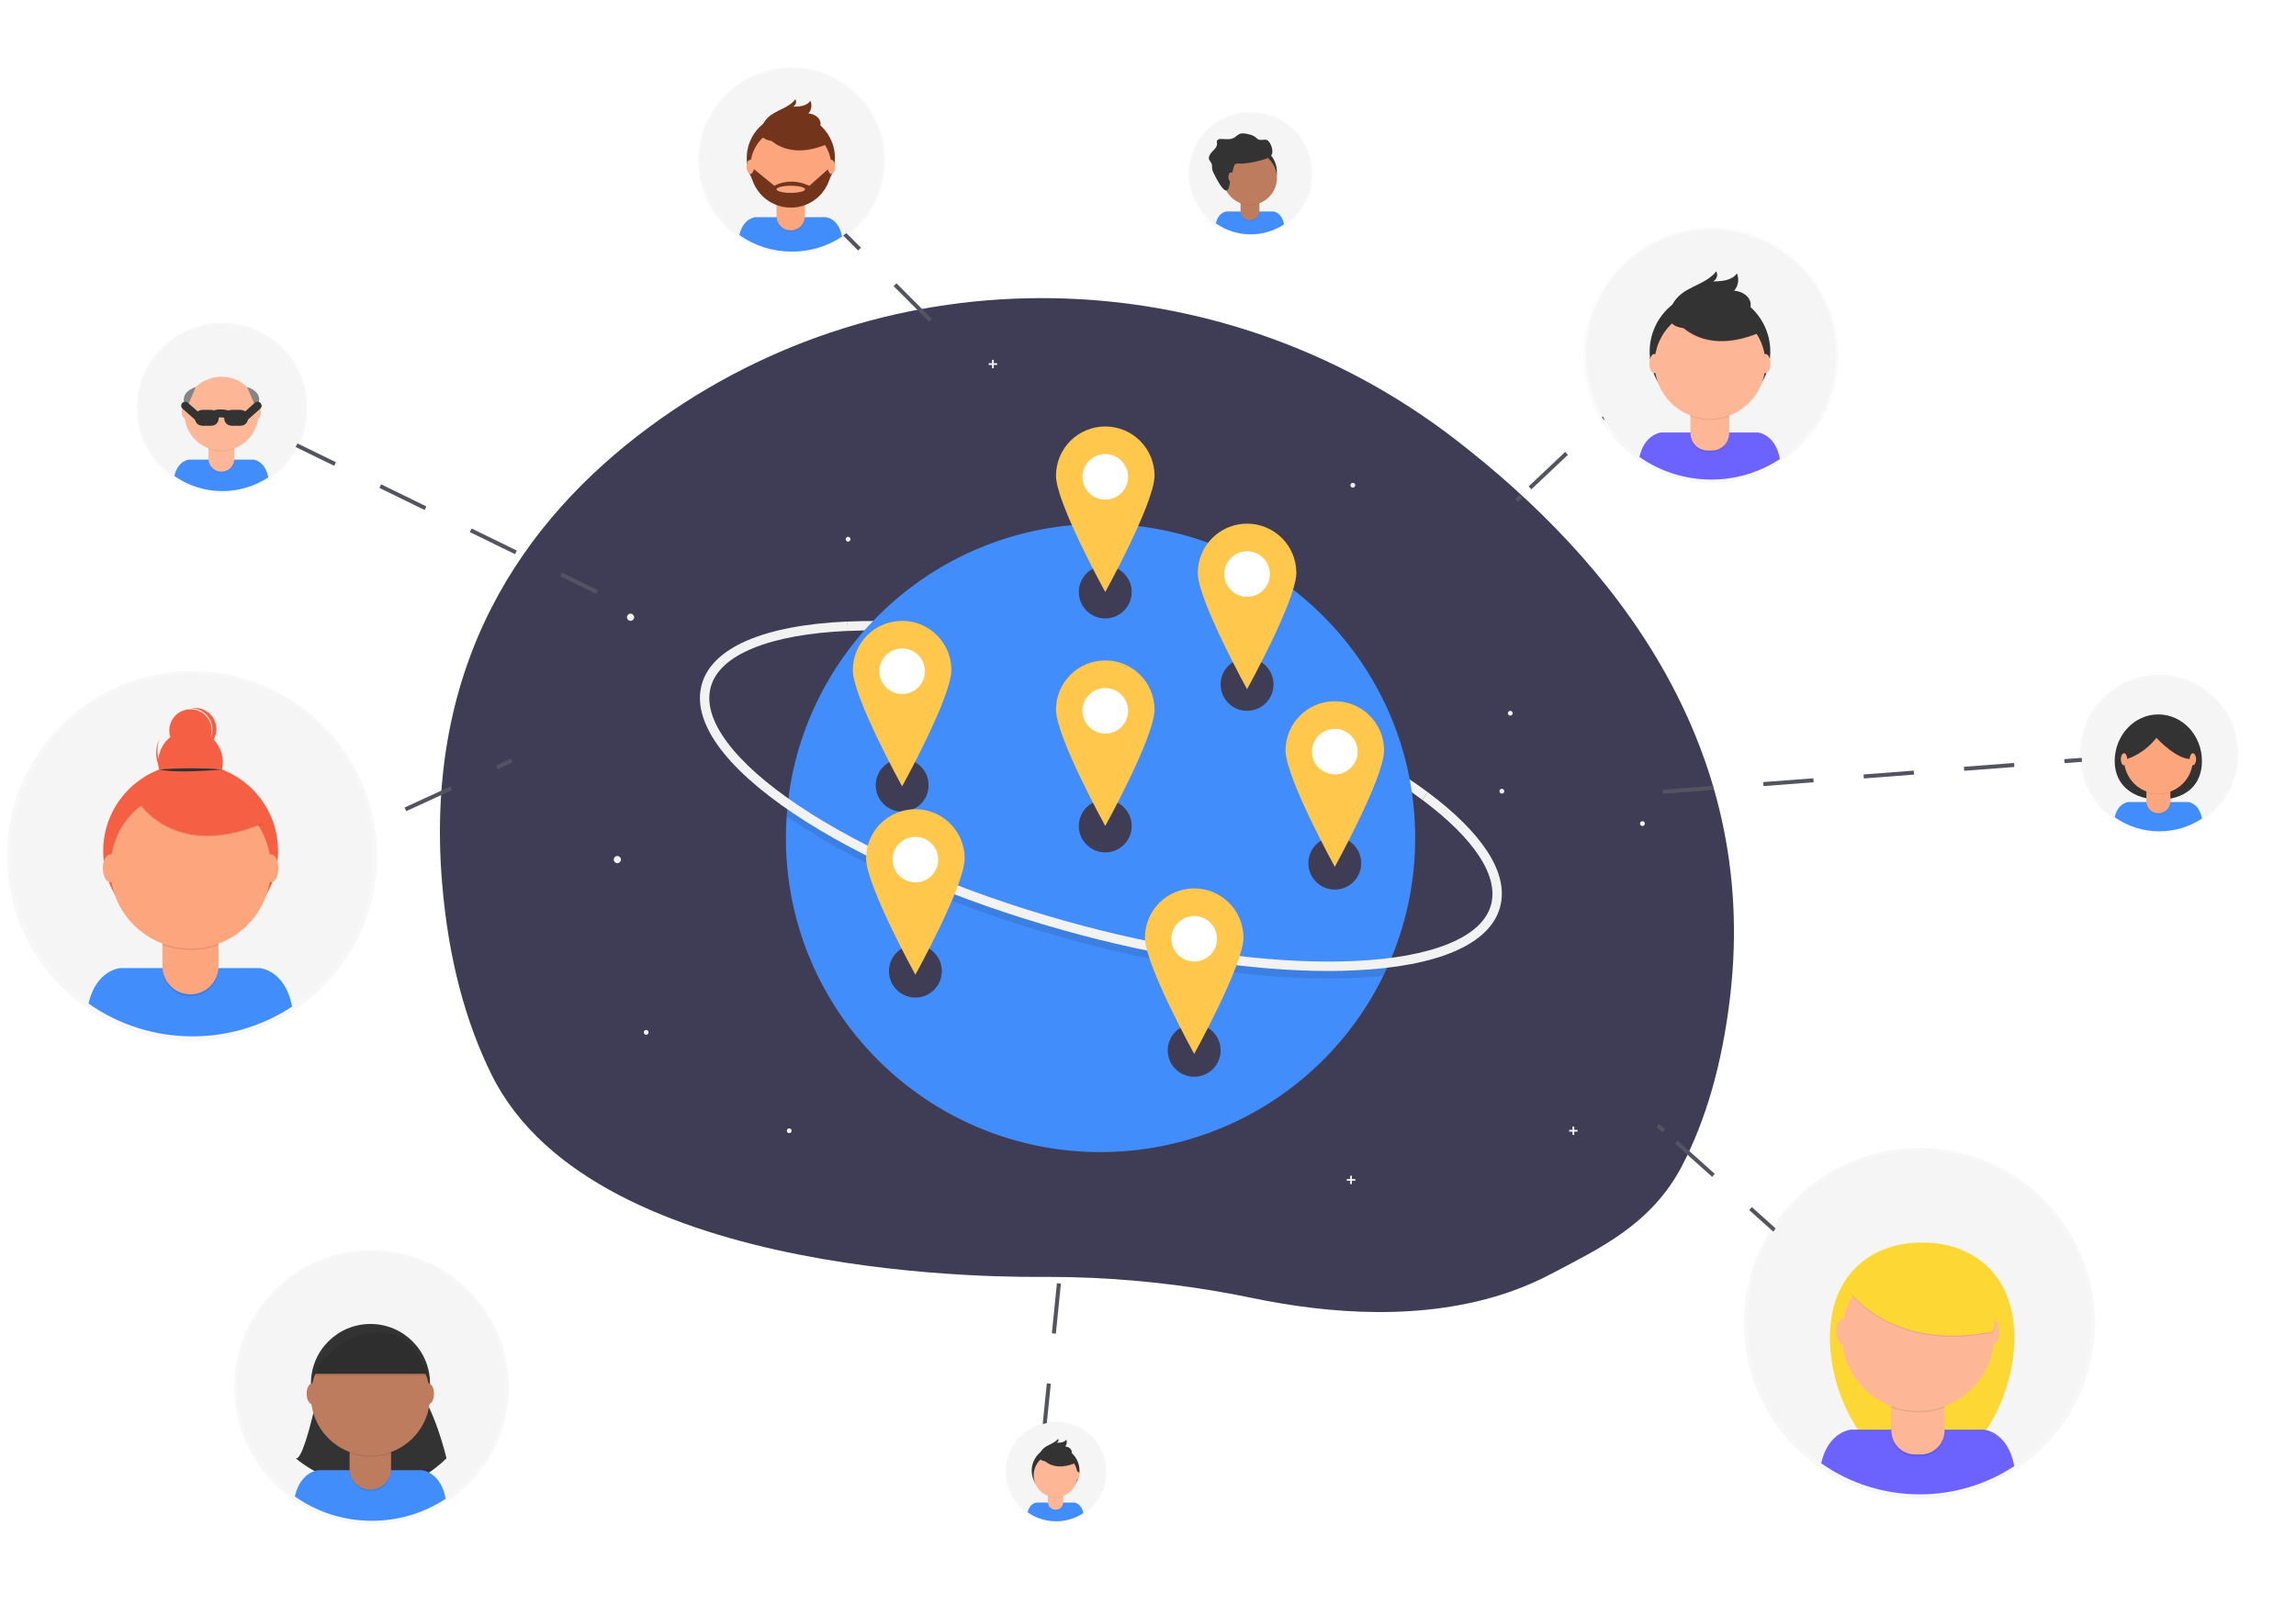 <svg width="574" height="401" viewBox="0 0 574 401" fill="none" xmlns="http://www.w3.org/2000/svg">
<path d="M432.544 249.131C430.52 266.474 426.305 280.397 420.525 291.503C412.833 306.299 399.673 312.262 387.917 318.5C384.52 320.298 380.989 321.832 377.355 323.088C355.964 330.498 332.022 328.533 313.213 324.619C300.023 321.872 286.633 320.182 273.173 319.565C269.336 319.395 265.493 319.308 261.645 319.306C255.714 319.306 148.913 321.338 122.907 268.766C116.489 255.799 112.09 239.959 110.509 220.646C106.034 166.057 130.623 130.202 162.337 106.764C222.335 62.414 304.563 64.272 363.684 109.773C403.058 140.079 439.924 185.947 432.544 249.131Z" fill="#3F3D56"/>
<path d="M355.521 199.985C338.876 187.561 312.81 175.81 283.998 167.746C257.769 160.404 232.183 156.86 211.953 157.781L211.849 155.433C232.318 154.516 258.152 158.092 284.633 165.498C313.712 173.622 340.065 185.512 356.93 198.108L355.521 199.985Z" fill="#F2F2F2"/>
<path d="M353.792 209.557C353.807 220.566 351.495 231.454 347.006 241.509C346.631 242.354 346.241 243.188 345.837 244.012C339.371 257.237 329.316 268.383 316.816 276.179C304.316 283.975 289.874 288.108 275.137 288.106C231.695 288.106 196.477 252.937 196.477 209.557C196.477 207.739 196.54 205.936 196.665 204.147C196.723 203.236 196.799 202.331 196.892 201.433C200.964 161.871 234.442 131.011 275.129 131.011C318.574 131.011 353.792 166.176 353.792 209.557Z" fill="#428DFC"/>
<path opacity="0.1" d="M347.011 241.509C346.636 242.354 346.246 243.188 345.841 244.012C343.542 244.264 341.122 244.445 338.58 244.554C336.481 244.65 334.313 244.698 332.102 244.698C312.786 244.698 289.543 241.138 265.793 234.489C239.328 227.083 215.386 216.719 198.373 205.311C197.791 204.912 197.224 204.514 196.665 204.147C196.724 203.236 196.799 202.331 196.893 201.433C197.795 202.076 198.726 202.719 199.687 203.362C216.5 214.631 240.202 224.887 266.435 232.225C289.97 238.814 312.998 242.354 332.106 242.354C334.288 242.354 336.417 242.307 338.493 242.214C341.5 242.073 344.339 241.838 347.011 241.509Z" fill="black"/>
<path d="M332.106 242.816C312.794 242.816 289.543 239.256 265.796 232.608C239.328 225.213 215.386 214.85 198.385 203.429C181.014 191.786 172.871 180.31 175.449 171.118C178.028 161.926 190.961 156.35 211.861 155.417L211.965 157.765C202.205 158.203 194.254 159.65 188.326 162.07C182.399 164.489 178.826 167.742 177.708 171.752C176.591 175.762 177.936 180.402 181.728 185.532C185.52 190.662 191.575 196.039 199.691 201.476C216.503 212.749 240.206 223.001 266.439 230.339C289.99 236.928 313.006 240.46 332.102 240.46C334.281 240.46 336.41 240.414 338.488 240.321C348.248 239.886 356.199 238.435 362.127 236.016C368.055 233.596 371.607 230.343 372.733 226.333C374.757 219.131 368.645 209.771 355.533 199.981L356.942 198.1C363.692 203.138 368.685 208.105 371.791 212.848C375.12 217.947 376.182 222.694 374.984 226.955C372.405 236.147 359.477 241.724 338.576 242.66C336.497 242.752 334.313 242.816 332.106 242.816Z" fill="#F2F2F2"/>
<path d="M277.216 116.844C277.714 116.844 278.118 116.44 278.118 115.943C278.118 115.445 277.714 115.042 277.216 115.042C276.718 115.042 276.314 115.445 276.314 115.943C276.314 116.44 276.718 116.844 277.216 116.844Z" fill="#F2F2F2"/>
<path d="M157.638 155.254C158.137 155.254 158.541 154.851 158.541 154.353C158.541 153.855 158.137 153.452 157.638 153.452C157.14 153.452 156.736 153.855 156.736 154.353C156.736 154.851 157.14 155.254 157.638 155.254Z" fill="#F2F2F2"/>
<path d="M154.333 215.858C154.831 215.858 155.235 215.455 155.235 214.958C155.235 214.46 154.831 214.057 154.333 214.057C153.835 214.057 153.431 214.46 153.431 214.958C153.431 215.455 153.835 215.858 154.333 215.858Z" fill="#F2F2F2"/>
<path d="M338.205 121.946C338.538 121.946 338.808 121.677 338.808 121.344C338.808 121.012 338.538 120.742 338.205 120.742C337.872 120.742 337.603 121.012 337.603 121.344C337.603 121.677 337.872 121.946 338.205 121.946Z" fill="#F2F2F2"/>
<path d="M410.614 206.559C410.946 206.559 411.216 206.29 411.216 205.957C411.216 205.625 410.946 205.355 410.614 205.355C410.281 205.355 410.011 205.625 410.011 205.957C410.011 206.29 410.281 206.559 410.614 206.559Z" fill="#F2F2F2"/>
<path d="M377.567 178.955C377.9 178.955 378.169 178.685 378.169 178.353C378.169 178.02 377.9 177.751 377.567 177.751C377.234 177.751 376.964 178.02 376.964 178.353C376.964 178.685 377.234 178.955 377.567 178.955Z" fill="#F2F2F2"/>
<path d="M212.021 135.447C212.354 135.447 212.623 135.177 212.623 134.845C212.623 134.513 212.354 134.243 212.021 134.243C211.688 134.243 211.418 134.513 211.418 134.845C211.418 135.177 211.688 135.447 212.021 135.447Z" fill="#F2F2F2"/>
<path d="M375.463 198.46C375.796 198.46 376.066 198.19 376.066 197.858C376.066 197.525 375.796 197.256 375.463 197.256C375.13 197.256 374.86 197.525 374.86 197.858C374.86 198.19 375.13 198.46 375.463 198.46Z" fill="#F2F2F2"/>
<path d="M161.546 258.764C161.879 258.764 162.149 258.495 162.149 258.162C162.149 257.83 161.879 257.561 161.546 257.561C161.213 257.561 160.943 257.83 160.943 258.162C160.943 258.495 161.213 258.764 161.546 258.764Z" fill="#F2F2F2"/>
<path d="M197.3 283.367C197.632 283.367 197.902 283.097 197.902 282.765C197.902 282.433 197.632 282.163 197.3 282.163C196.967 282.163 196.697 282.433 196.697 282.765C196.697 283.097 196.967 283.367 197.3 283.367Z" fill="#F2F2F2"/>
<path d="M249.275 90.819H248.445V89.99H248.002V90.819H247.171V91.266H248.002V92.091H248.445V91.266H249.275V90.819Z" fill="#F2F2F2"/>
<path d="M338.808 294.839H337.977V294.01H337.534V294.839H336.704V295.281H337.534V296.11H337.977V295.281H338.808V294.839Z" fill="#F2F2F2"/>
<path d="M394.392 282.538H393.561V281.709H393.114V282.538H392.288V282.981H393.114V283.81H393.561V282.981H394.392V282.538Z" fill="#F2F2F2"/>
<path d="M276.314 154.652C279.965 154.652 282.924 151.697 282.924 148.051C282.924 144.406 279.965 141.45 276.314 141.45C272.664 141.45 269.704 144.406 269.704 148.051C269.704 151.697 272.664 154.652 276.314 154.652Z" fill="#3F3D56"/>
<path d="M225.54 202.96C229.191 202.96 232.151 200.004 232.151 196.359C232.151 192.713 229.191 189.758 225.54 189.758C221.89 189.758 218.93 192.713 218.93 196.359C218.93 200.004 221.89 202.96 225.54 202.96Z" fill="#3F3D56"/>
<path d="M298.548 269.264C302.198 269.264 305.158 266.309 305.158 262.663C305.158 259.018 302.198 256.062 298.548 256.062C294.897 256.062 291.938 259.018 291.938 262.663C291.938 266.309 294.897 269.264 298.548 269.264Z" fill="#3F3D56"/>
<path d="M276.314 213.16C279.965 213.16 282.924 210.205 282.924 206.559C282.924 202.913 279.965 199.958 276.314 199.958C272.664 199.958 269.704 202.913 269.704 206.559C269.704 210.205 272.664 213.16 276.314 213.16Z" fill="#3F3D56"/>
<path d="M228.846 249.462C232.496 249.462 235.456 246.506 235.456 242.861C235.456 239.215 232.496 236.26 228.846 236.26C225.195 236.26 222.235 239.215 222.235 242.861C222.235 246.506 225.195 249.462 228.846 249.462Z" fill="#3F3D56"/>
<path d="M311.768 177.756C315.419 177.756 318.379 174.8 318.379 171.155C318.379 167.509 315.419 164.554 311.768 164.554C308.118 164.554 305.158 167.509 305.158 171.155C305.158 174.8 308.118 177.756 311.768 177.756Z" fill="#3F3D56"/>
<path d="M333.698 222.459C337.349 222.459 340.308 219.503 340.308 215.858C340.308 212.212 337.349 209.257 333.698 209.257C330.047 209.257 327.088 212.212 327.088 215.858C327.088 219.503 330.047 222.459 333.698 222.459Z" fill="#3F3D56"/>
<path d="M276.314 186.457C281.127 186.457 285.028 182.561 285.028 177.755C285.028 172.95 281.127 169.054 276.314 169.054C271.502 169.054 267.601 172.95 267.601 177.755C267.601 182.561 271.502 186.457 276.314 186.457Z" fill="white"/>
<path d="M276.314 165.155C273.047 165.155 269.914 166.451 267.604 168.758C265.294 171.065 263.996 174.194 263.996 177.456C263.996 184.233 276.314 206.555 276.314 206.555C276.314 206.555 288.633 184.233 288.633 177.456C288.633 175.841 288.315 174.241 287.696 172.748C287.077 171.256 286.17 169.899 285.026 168.757C283.882 167.615 282.524 166.709 281.029 166.091C279.534 165.473 277.932 165.155 276.314 165.155ZM276.314 183.455C275.185 183.455 274.082 183.121 273.143 182.495C272.204 181.868 271.473 180.978 271.041 179.937C270.609 178.895 270.496 177.749 270.716 176.643C270.936 175.538 271.48 174.522 272.278 173.725C273.076 172.928 274.093 172.385 275.201 172.165C276.308 171.945 277.456 172.058 278.499 172.489C279.542 172.921 280.433 173.651 281.06 174.588C281.688 175.526 282.022 176.628 282.022 177.755C282.022 178.504 281.875 179.245 281.588 179.937C281.301 180.628 280.881 181.257 280.351 181.786C279.82 182.315 279.191 182.735 278.499 183.022C277.806 183.308 277.064 183.455 276.314 183.455Z" fill="#FFC74C"/>
<path d="M228.846 223.659C233.658 223.659 237.559 219.763 237.559 214.957C237.559 210.152 233.658 206.256 228.846 206.256C224.033 206.256 220.132 210.152 220.132 214.957C220.132 219.763 224.033 223.659 228.846 223.659Z" fill="white"/>
<path d="M228.846 202.357C225.579 202.357 222.445 203.653 220.135 205.96C217.825 208.267 216.527 211.396 216.527 214.658C216.527 221.435 228.846 243.757 228.846 243.757C228.846 243.757 241.164 221.435 241.164 214.658C241.164 211.396 239.866 208.267 237.556 205.96C235.246 203.653 232.113 202.357 228.846 202.357ZM228.846 220.658C227.717 220.658 226.613 220.323 225.674 219.697C224.736 219.071 224.004 218.18 223.572 217.139C223.14 216.097 223.027 214.951 223.247 213.845C223.467 212.74 224.011 211.724 224.809 210.927C225.608 210.13 226.625 209.587 227.732 209.367C228.839 209.147 229.987 209.26 231.03 209.691C232.073 210.123 232.964 210.853 233.592 211.791C234.219 212.728 234.554 213.83 234.554 214.957C234.554 216.469 233.952 217.919 232.882 218.988C231.811 220.057 230.359 220.658 228.846 220.658Z" fill="#FFC74C"/>
<path d="M333.698 196.657C338.511 196.657 342.412 192.761 342.412 187.956C342.412 183.15 338.511 179.254 333.698 179.254C328.886 179.254 324.984 183.15 324.984 187.956C324.984 192.761 328.886 196.657 333.698 196.657Z" fill="white"/>
<path d="M333.702 175.355C330.435 175.355 327.302 176.651 324.992 178.958C322.682 181.265 321.384 184.394 321.384 187.657C321.384 194.433 333.702 216.755 333.702 216.755C333.702 216.755 346.02 194.433 346.02 187.657C346.021 186.041 345.703 184.441 345.084 182.948C344.465 181.456 343.558 180.1 342.414 178.957C341.27 177.815 339.911 176.909 338.417 176.291C336.922 175.673 335.32 175.355 333.702 175.355ZM333.702 193.656C332.573 193.655 331.47 193.32 330.532 192.693C329.594 192.066 328.863 191.176 328.431 190.134C328 189.092 327.887 187.946 328.108 186.841C328.329 185.736 328.873 184.72 329.671 183.923C330.47 183.127 331.487 182.584 332.594 182.365C333.701 182.145 334.849 182.258 335.891 182.69C336.934 183.121 337.825 183.852 338.452 184.789C339.079 185.726 339.414 186.828 339.414 187.955C339.414 188.704 339.266 189.446 338.979 190.138C338.692 190.83 338.271 191.458 337.741 191.987C337.21 192.517 336.581 192.937 335.888 193.223C335.195 193.509 334.452 193.656 333.702 193.656Z" fill="#FFC74C"/>
<path d="M276.314 127.953C281.127 127.953 285.028 124.057 285.028 119.251C285.028 114.446 281.127 110.55 276.314 110.55C271.502 110.55 267.601 114.446 267.601 119.251C267.601 124.057 271.502 127.953 276.314 127.953Z" fill="white"/>
<path d="M276.314 106.647C273.047 106.647 269.914 107.943 267.604 110.25C265.294 112.557 263.996 115.686 263.996 118.949C263.996 125.725 276.314 148.047 276.314 148.047C276.314 148.047 288.633 125.725 288.633 118.949C288.633 115.686 287.335 112.557 285.025 110.25C282.715 107.943 279.581 106.647 276.314 106.647ZM276.314 124.952C275.184 124.952 274.079 124.618 273.139 123.992C272.199 123.365 271.467 122.475 271.034 121.432C270.601 120.39 270.488 119.242 270.708 118.136C270.928 117.029 271.472 116.012 272.271 115.214C273.07 114.416 274.089 113.873 275.197 113.653C276.305 113.433 277.454 113.546 278.498 113.978C279.542 114.411 280.434 115.142 281.061 116.081C281.689 117.02 282.023 118.123 282.022 119.251C282.022 120.763 281.421 122.213 280.351 123.282C279.28 124.351 277.828 124.952 276.314 124.952Z" fill="#FFC74C"/>
<path d="M298.548 243.462C303.36 243.462 307.262 239.566 307.262 234.76C307.262 229.954 303.36 226.059 298.548 226.059C293.735 226.059 289.834 229.954 289.834 234.76C289.834 239.566 293.735 243.462 298.548 243.462Z" fill="white"/>
<path d="M298.548 222.16C296.93 222.16 295.328 222.478 293.834 223.097C292.339 223.715 290.981 224.621 289.837 225.763C288.694 226.905 287.786 228.261 287.167 229.754C286.548 231.246 286.229 232.846 286.229 234.461C286.229 241.238 298.548 263.56 298.548 263.56C298.548 263.56 310.866 241.238 310.866 234.461C310.866 231.199 309.568 228.07 307.258 225.763C304.948 223.456 301.815 222.16 298.548 222.16ZM298.548 240.46C297.419 240.46 296.315 240.126 295.377 239.5C294.438 238.873 293.706 237.983 293.274 236.941C292.842 235.9 292.729 234.754 292.949 233.648C293.17 232.542 293.713 231.527 294.512 230.73C295.31 229.932 296.327 229.39 297.434 229.17C298.541 228.95 299.689 229.063 300.732 229.494C301.775 229.925 302.667 230.656 303.294 231.593C303.921 232.531 304.256 233.633 304.256 234.76C304.256 236.272 303.654 237.722 302.584 238.791C301.513 239.86 300.062 240.46 298.548 240.46Z" fill="#FFC74C"/>
<path d="M225.54 176.556C230.353 176.556 234.254 172.66 234.254 167.854C234.254 163.048 230.353 159.152 225.54 159.152C220.728 159.152 216.827 163.048 216.827 167.854C216.827 172.66 220.728 176.556 225.54 176.556Z" fill="white"/>
<path d="M225.529 155.254C223.911 155.253 222.309 155.571 220.814 156.189C219.319 156.807 217.961 157.713 216.817 158.856C215.673 159.998 214.766 161.354 214.147 162.847C213.528 164.34 213.21 165.939 213.21 167.555C213.21 174.331 225.529 196.653 225.529 196.653C225.529 196.653 237.847 174.331 237.847 167.555C237.847 164.293 236.549 161.164 234.239 158.857C231.929 156.55 228.796 155.254 225.529 155.254ZM225.529 173.554C224.4 173.554 223.296 173.22 222.357 172.593C221.419 171.967 220.687 171.077 220.255 170.035C219.823 168.994 219.71 167.848 219.93 166.742C220.151 165.636 220.694 164.621 221.492 163.823C222.291 163.026 223.308 162.483 224.415 162.263C225.522 162.043 226.67 162.156 227.713 162.588C228.756 163.019 229.648 163.75 230.275 164.687C230.902 165.624 231.237 166.727 231.237 167.854C231.237 169.366 230.635 170.816 229.565 171.885C228.494 172.953 227.043 173.554 225.529 173.554Z" fill="#FFC74C"/>
<path d="M311.768 152.253C316.581 152.253 320.482 148.357 320.482 143.551C320.482 138.745 316.581 134.85 311.768 134.85C306.956 134.85 303.055 138.745 303.055 143.551C303.055 148.357 306.956 152.253 311.768 152.253Z" fill="white"/>
<path d="M311.768 130.951C308.501 130.951 305.368 132.247 303.058 134.554C300.748 136.861 299.45 139.99 299.45 143.252C299.45 150.029 311.768 172.351 311.768 172.351C311.768 172.351 324.087 150.029 324.087 143.252C324.087 139.99 322.789 136.861 320.479 134.554C318.169 132.247 315.035 130.951 311.768 130.951ZM311.768 149.251C310.64 149.251 309.536 148.917 308.597 148.291C307.659 147.664 306.927 146.774 306.495 145.733C306.063 144.691 305.95 143.545 306.17 142.439C306.39 141.333 306.934 140.318 307.732 139.521C308.531 138.723 309.548 138.181 310.655 137.961C311.762 137.741 312.91 137.854 313.953 138.285C314.996 138.716 315.887 139.447 316.515 140.384C317.142 141.322 317.477 142.424 317.477 143.551C317.477 145.063 316.875 146.513 315.805 147.582C314.734 148.651 313.282 149.251 311.768 149.251Z" fill="#FFC74C"/>
<path d="M78.492 212.893L127.88 190.2" stroke="#535461" stroke-miterlimit="10" stroke-dasharray="12.58 12.58"/>
<path d="M379.167 125.155L380.245 124.139" stroke="#535461" stroke-miterlimit="10"/>
<path d="M382.5 122.006L421.989 84.692" stroke="#535461" stroke-miterlimit="10" stroke-dasharray="12.58 12.58"/>
<path d="M423.119 83.624L424.193 82.607" stroke="#535461" stroke-miterlimit="10"/>
<g opacity="0.5">
<path opacity="0.5" d="M427.734 120.679C445.363 120.679 459.655 106.408 459.655 88.802C459.655 71.198 445.363 56.926 427.734 56.926C410.104 56.926 395.812 71.198 395.812 88.802C395.812 106.408 410.104 120.679 427.734 120.679Z" fill="url(#paint0_linear)"/>
</g>
<path d="M427.797 119.802C445.055 119.802 459.044 105.832 459.044 88.599C459.044 71.366 445.055 57.395 427.797 57.395C410.54 57.395 396.551 71.366 396.551 88.599C396.551 105.832 410.54 119.802 427.797 119.802Z" fill="#F5F5F5"/>
<path d="M427.822 119.925C433.923 119.93 439.892 118.145 444.986 114.791C443.836 108.505 439.453 108.15 439.453 108.15H415.292C415.292 108.15 411.157 108.489 409.863 114.269C415.121 117.96 421.394 119.936 427.822 119.925Z" fill="#6C63FF"/>
<path d="M427.495 103.001C435.823 103.001 442.575 96.258 442.575 87.941C442.575 79.624 435.823 72.882 427.495 72.882C419.166 72.882 412.414 79.624 412.414 87.941C412.414 96.258 419.166 103.001 427.495 103.001Z" fill="#333333"/>
<path opacity="0.1" d="M422.62 100.485H432.296V108.701C432.296 109.269 432.184 109.831 431.966 110.356C431.749 110.88 431.43 111.357 431.027 111.759C430.625 112.16 430.148 112.479 429.622 112.696C429.097 112.914 428.534 113.026 427.965 113.026H426.963C426.394 113.026 425.831 112.914 425.306 112.696C424.78 112.479 424.303 112.16 423.901 111.759C423.498 111.357 423.179 110.88 422.962 110.356C422.744 109.831 422.632 109.269 422.632 108.701V100.485H422.62Z" fill="black"/>
<path d="M423.45 100.126H431.462C431.681 100.126 431.892 100.213 432.047 100.367C432.203 100.522 432.291 100.732 432.292 100.951V108.349C432.292 109.496 431.836 110.596 431.023 111.407C430.211 112.219 429.11 112.674 427.961 112.674H426.959C426.39 112.675 425.827 112.564 425.301 112.348C424.775 112.132 424.297 111.814 423.894 111.413C423.491 111.012 423.171 110.536 422.953 110.012C422.734 109.487 422.621 108.925 422.62 108.357V100.951C422.62 100.732 422.707 100.522 422.862 100.368C423.017 100.213 423.227 100.126 423.446 100.126H423.45Z" fill="#FDB797"/>
<path opacity="0.1" d="M422.645 104.133C425.759 105.295 429.188 105.303 432.308 104.157V102.961H422.645V104.133Z" fill="black"/>
<path d="M427.495 104.774C435.144 104.774 441.346 98.581 441.346 90.942C441.346 83.303 435.144 77.11 427.495 77.11C419.845 77.11 413.644 83.303 413.644 90.942C413.644 98.581 419.845 104.774 427.495 104.774Z" fill="#FDB797"/>
<path opacity="0.1" d="M417.627 78.362C417.627 78.362 423.463 90.197 439.932 83.321L436.096 77.33L429.311 74.894L417.627 78.362Z" fill="black"/>
<path d="M417.627 78.191C417.627 78.191 423.463 90.026 439.932 83.15L436.096 77.142L429.311 74.707L417.627 78.191Z" fill="#333333"/>
<path d="M417.576 77.389C417.973 76.171 418.657 75.065 419.571 74.165C422.286 71.478 426.756 70.908 429.056 67.843C429.291 68.255 429.354 68.743 429.23 69.201C429.105 69.659 428.805 70.049 428.393 70.286L428.233 70.366C430.425 70.366 432.971 70.159 434.221 68.373C434.527 69.086 434.625 69.871 434.502 70.637C434.38 71.403 434.043 72.119 433.53 72.702C435.474 72.79 437.55 74.109 437.678 76.05C437.761 77.342 436.947 78.565 435.885 79.307C434.779 79.993 433.549 80.456 432.265 80.67C428.545 81.467 415.161 84.903 417.576 77.389Z" fill="#333333"/>
<path d="M413.635 93.346C414.347 93.346 414.924 92.264 414.924 90.93C414.924 89.596 414.347 88.515 413.635 88.515C412.923 88.515 412.346 89.596 412.346 90.93C412.346 92.264 412.923 93.346 413.635 93.346Z" fill="#FDB797"/>
<path d="M441.346 93.346C442.058 93.346 442.635 92.264 442.635 90.93C442.635 89.596 442.058 88.515 441.346 88.515C440.634 88.515 440.057 89.596 440.057 90.93C440.057 92.264 440.634 93.346 441.346 93.346Z" fill="#FDB797"/>
<path d="M414.441 281.441L415.958 282.801" stroke="#535461" stroke-miterlimit="10"/>
<path d="M419.1 285.619L474.097 334.919" stroke="#535461" stroke-miterlimit="10" stroke-dasharray="12.44 12.44"/>
<path d="M475.67 336.33L477.183 337.685" stroke="#535461" stroke-miterlimit="10"/>
<g opacity="0.5">
<path opacity="0.5" d="M479.836 374.723C504.073 374.723 523.721 355.103 523.721 330.9C523.721 306.697 504.073 287.077 479.836 287.077C455.6 287.077 435.952 306.697 435.952 330.9C435.952 355.103 455.6 374.723 479.836 374.723Z" fill="url(#paint1_linear)"/>
</g>
<path d="M479.837 373.56C503.562 373.56 522.795 354.354 522.795 330.662C522.795 306.97 503.562 287.764 479.837 287.764C456.112 287.764 436.879 306.97 436.879 330.662C436.879 354.354 456.112 373.56 479.837 373.56Z" fill="#F5F5F5"/>
<path d="M503.595 334.524C503.595 350.321 493.269 367.911 480.539 367.911C467.81 367.911 457.483 350.317 457.483 334.524C457.483 318.731 467.806 310.707 480.539 310.707C493.273 310.707 503.595 318.723 503.595 334.524Z" fill="#FDD835"/>
<path d="M479.956 373.688C488.351 373.7 496.564 371.245 503.571 366.628C501.974 357.99 495.987 357.496 495.987 357.496H462.784C462.784 357.496 457.076 357.951 455.296 365.923C462.517 370.989 471.131 373.702 479.956 373.688Z" fill="#6C63FF"/>
<path opacity="0.1" d="M472.815 346.961H486.1V358.261C486.099 359.838 485.471 361.35 484.354 362.464C483.237 363.579 481.723 364.205 480.144 364.205H478.767C477.189 364.205 475.675 363.579 474.559 362.464C473.442 361.349 472.815 359.838 472.815 358.261V346.961Z" fill="black"/>
<path d="M473.966 346.471H484.986C485.287 346.471 485.576 346.59 485.789 346.802C486.003 347.014 486.123 347.302 486.124 347.603V357.771C486.124 359.349 485.497 360.861 484.38 361.977C483.263 363.092 481.748 363.718 480.169 363.718H478.791C477.213 363.717 475.699 363.09 474.583 361.975C473.467 360.86 472.84 359.348 472.84 357.771V347.587C472.844 347.291 472.964 347.008 473.175 346.799C473.385 346.591 473.669 346.473 473.966 346.471Z" fill="#FDB797"/>
<path opacity="0.1" d="M472.835 351.971C477.117 353.571 481.831 353.585 486.123 352.011V350.377H472.835V351.971Z" fill="black"/>
<path d="M479.505 352.856C490.021 352.856 498.545 344.344 498.545 333.843C498.545 323.342 490.021 314.829 479.505 314.829C468.989 314.829 460.465 323.342 460.465 333.843C460.465 344.344 468.989 352.856 479.505 352.856Z" fill="#FDB797"/>
<path d="M460.856 336.35C461.835 336.35 462.629 334.865 462.629 333.033C462.629 331.202 461.835 329.717 460.856 329.717C459.877 329.717 459.084 331.202 459.084 333.033C459.084 334.865 459.877 336.35 460.856 336.35Z" fill="#FDB797"/>
<path d="M498.055 336.35C499.033 336.35 499.827 334.865 499.827 333.033C499.827 331.202 499.033 329.717 498.055 329.717C497.076 329.717 496.282 331.202 496.282 333.033C496.282 334.865 497.076 336.35 498.055 336.35Z" fill="#FDB797"/>
<path opacity="0.1" d="M462.633 323.53C462.633 323.53 473.41 338.251 498.087 333.22C498.087 333.22 500.841 329.872 494.131 319.584C487.421 309.296 468.74 310.97 462.633 323.53Z" fill="black"/>
<path d="M462.633 323.292C462.633 323.292 473.41 338.004 498.087 332.982C498.087 332.982 500.841 329.634 494.131 319.345C487.421 309.057 468.74 310.731 462.633 323.292Z" fill="#FDD835"/>
<g opacity="0.5">
<path opacity="0.5" d="M312.626 58.951C321.182 58.951 328.118 52.025 328.118 43.481C328.118 34.937 321.182 28.011 312.626 28.011C304.071 28.011 297.135 34.937 297.135 43.481C297.135 52.025 304.071 58.951 312.626 58.951Z" fill="url(#paint2_linear)"/>
</g>
<path d="M312.626 58.54C321.001 58.54 327.79 51.76 327.79 43.397C327.79 35.034 321.001 28.254 312.626 28.254C304.251 28.254 297.462 35.034 297.462 43.397C297.462 51.76 304.251 58.54 312.626 58.54Z" fill="#F5F5F5"/>
<path d="M312.671 58.595C315.634 58.599 318.532 57.733 321.005 56.104C320.446 53.054 318.319 52.879 318.319 52.879H306.595C306.595 52.879 304.6 53.046 303.961 55.852C306.512 57.642 309.554 58.6 312.671 58.595Z" fill="#428DFC"/>
<path d="M312.511 49.774C316.223 49.774 319.233 46.768 319.233 43.061C319.233 39.354 316.223 36.349 312.511 36.349C308.799 36.349 305.789 39.354 305.789 43.061C305.789 46.768 308.799 49.774 312.511 49.774Z" fill="#333333"/>
<path d="M415.751 197.989L523.721 189.758" stroke="#535461" stroke-miterlimit="10" stroke-dasharray="12.58 12.58"/>
<path d="M72.464 110.519L149.288 148.052" stroke="#535461" stroke-miterlimit="10" stroke-dasharray="12.58 12.58"/>
<path d="M260.938 358.496L265.808 310.269" stroke="#535461" stroke-miterlimit="10" stroke-dasharray="12.58 12.58"/>
<path d="M205.998 53.382L233.664 81.133" stroke="#535461" stroke-miterlimit="10" stroke-dasharray="12.58 12.58"/>
<path opacity="0.1" d="M310.151 49.152H314.842V52.899C314.842 53.207 314.782 53.512 314.664 53.796C314.547 54.08 314.374 54.339 314.157 54.556C313.939 54.774 313.681 54.947 313.396 55.065C313.112 55.182 312.806 55.243 312.498 55.243C311.876 55.243 311.279 54.996 310.839 54.557C310.399 54.117 310.151 53.521 310.151 52.899V49.152Z" fill="black"/>
<path d="M310.595 48.977H314.391C314.51 48.978 314.623 49.026 314.707 49.11C314.791 49.194 314.838 49.308 314.838 49.427V52.727C314.838 53.348 314.591 53.943 314.151 54.382C313.712 54.821 313.116 55.067 312.495 55.067C312.187 55.068 311.881 55.008 311.597 54.89C311.312 54.773 311.053 54.601 310.835 54.383C310.617 54.166 310.444 53.908 310.326 53.624C310.208 53.34 310.147 53.035 310.147 52.727V49.427C310.147 49.308 310.194 49.194 310.278 49.11C310.362 49.026 310.476 48.978 310.595 48.977Z" fill="#BE7C5E"/>
<path opacity="0.1" d="M310.151 50.923C311.666 51.48 313.331 51.48 314.846 50.923V50.349H310.151V50.923Z" fill="black"/>
<path d="M312.511 51.234C316.223 51.234 319.233 48.228 319.233 44.521C319.233 40.814 316.223 37.809 312.511 37.809C308.799 37.809 305.789 40.814 305.789 44.521C305.789 48.228 308.799 51.234 312.511 51.234Z" fill="#BE7C5E"/>
<path d="M308.435 41.75C308.481 41.451 308.637 41.181 308.874 40.993C309.094 40.896 309.336 40.864 309.573 40.901C311.433 41.005 313.273 40.582 315.081 40.139C316.115 39.888 317.221 39.581 317.876 38.748C318.53 37.915 317.672 35.3 316.654 34.993C315.984 34.79 315.209 35.169 314.575 34.87C314.314 34.702 314.075 34.504 313.86 34.28C313.332 33.918 312.731 33.675 312.1 33.566C311.373 33.387 310.591 33.212 309.904 33.499C309.369 33.722 308.978 34.192 308.471 34.467C307.509 35.002 306.332 34.754 305.226 34.75C304.855 34.75 304.428 34.826 304.26 35.169C304.204 35.416 304.204 35.672 304.26 35.918C304.292 36.715 303.629 37.341 303.063 37.911C302.496 38.481 301.985 39.314 302.336 40.032C302.468 40.307 302.711 40.514 302.851 40.785C303.091 41.256 302.971 41.822 303.059 42.34C303.147 42.734 303.293 43.113 303.494 43.464C303.893 44.261 305.976 48.574 306.926 47.478C307.386 46.944 307.461 45.401 307.645 44.688C307.908 43.731 308.156 42.739 308.435 41.75Z" fill="#333333"/>
<path d="M307.724 45.449C308.07 45.449 308.351 44.925 308.351 44.277C308.351 43.63 308.07 43.105 307.724 43.105C307.378 43.105 307.098 43.63 307.098 44.277C307.098 44.925 307.378 45.449 307.724 45.449Z" fill="#BE7C5E"/>
<g opacity="0.5">
<path opacity="0.5" d="M48.012 260.251C73.56 260.251 94.271 239.569 94.271 214.056C94.271 188.543 73.56 167.861 48.012 167.861C22.463 167.861 1.752 188.543 1.752 214.056C1.752 239.569 22.463 260.251 48.012 260.251Z" fill="url(#paint3_linear)"/>
</g>
<path d="M48.099 258.979C73.107 258.979 93.38 238.734 93.38 213.761C93.38 188.788 73.107 168.543 48.099 168.543C23.091 168.543 2.818 188.788 2.818 213.761C2.818 238.734 23.091 258.979 48.099 258.979Z" fill="#F5F5F5"/>
<path d="M48.139 259.159C56.983 259.171 65.634 256.584 73.015 251.721C71.347 242.617 64.996 242.095 64.996 242.095H29.997C29.997 242.095 24.01 242.585 22.134 250.964C29.746 256.313 38.831 259.176 48.139 259.159Z" fill="#428DFC"/>
<path d="M47.661 234.637C59.733 234.637 69.519 224.864 69.519 212.809C69.519 200.754 59.733 190.981 47.661 190.981C35.589 190.981 25.802 200.754 25.802 212.809C25.802 224.864 35.589 234.637 47.661 234.637Z" fill="#F55F44"/>
<path opacity="0.1" d="M40.607 230.989H54.614V242.178C54.614 244.032 53.876 245.811 52.563 247.122C51.25 248.433 49.469 249.17 47.612 249.17C45.755 249.17 43.975 248.433 42.662 247.122C41.349 245.811 40.611 244.032 40.611 242.178V230.989H40.607Z" fill="black"/>
<path d="M41.944 230.472H53.277C53.632 230.472 53.972 230.612 54.222 230.863C54.473 231.113 54.614 231.453 54.614 231.807V241.661C54.614 243.515 53.876 245.293 52.563 246.604C51.25 247.916 49.47 248.652 47.613 248.652C45.756 248.652 43.975 247.916 42.662 246.604C41.349 245.293 40.611 243.515 40.611 241.661V231.807C40.611 231.453 40.752 231.113 41.003 230.863C41.254 230.612 41.594 230.472 41.949 230.472H41.944Z" fill="#FDA57D"/>
<path opacity="0.1" d="M40.635 236.271C45.149 237.958 50.119 237.972 54.642 236.311V234.593H40.635V236.271Z" fill="black"/>
<path d="M47.66 237.208C58.747 237.208 67.734 228.233 67.734 217.162C67.734 206.091 58.747 197.116 47.66 197.116C36.574 197.116 27.586 206.091 27.586 217.162C27.586 228.233 36.574 237.208 47.66 237.208Z" fill="#FDA57D"/>
<path d="M47.632 198.675C52.094 198.675 55.711 195.063 55.711 190.607C55.711 186.151 52.094 182.539 47.632 182.539C43.17 182.539 39.553 186.151 39.553 190.607C39.553 195.063 43.17 198.675 47.632 198.675Z" fill="#F55F44"/>
<path d="M47.633 187.96C50.562 187.96 52.938 185.588 52.938 182.663C52.938 179.737 50.562 177.365 47.633 177.365C44.703 177.365 42.328 179.737 42.328 182.663C42.328 185.588 44.703 187.96 47.633 187.96Z" fill="#F55F44"/>
<path d="M44.127 195.031C42.232 194.182 40.737 192.636 39.953 190.715C39.169 188.794 39.156 186.645 39.916 184.715C39.86 184.826 39.805 184.942 39.753 185.058C39.318 186.024 39.079 187.067 39.048 188.126C39.018 189.186 39.196 190.241 39.574 191.231C39.951 192.221 40.52 193.128 41.248 193.898C41.977 194.669 42.85 195.289 43.818 195.722C44.786 196.156 45.831 196.395 46.891 196.426C47.952 196.456 49.008 196.278 50 195.901C50.992 195.524 51.899 194.956 52.671 194.229C53.443 193.501 54.064 192.629 54.498 191.663C54.55 191.547 54.598 191.431 54.645 191.312C53.708 193.163 52.092 194.583 50.133 195.276C48.174 195.968 46.023 195.881 44.127 195.031Z" fill="#F55F44"/>
<path opacity="0.1" d="M33.366 198.929C33.366 198.929 41.825 216.07 65.699 206.104L60.142 197.403L50.295 193.871L33.366 198.929Z" fill="black"/>
<path d="M33.366 198.675C33.366 198.675 41.825 215.815 65.699 205.849L60.142 197.148L50.295 193.616L33.366 198.675Z" fill="#F55F44"/>
<path d="M39.885 192.432C45.09 192.025 50.319 192.025 55.524 192.432C55.524 192.432 43.972 193.504 39.885 192.432Z" fill="#333333"/>
<path d="M48.846 177.042C48.445 177.029 48.043 177.06 47.648 177.134H47.956C49.262 177.175 50.507 177.698 51.452 178.6C52.396 179.503 52.973 180.722 53.072 182.024C53.171 183.325 52.785 184.617 51.988 185.652C51.191 186.687 50.039 187.391 48.754 187.629C49.45 187.635 50.141 187.505 50.786 187.244C51.432 186.984 52.02 186.6 52.517 186.112C53.013 185.625 53.409 185.045 53.681 184.406C53.953 183.766 54.097 183.079 54.103 182.383C54.109 181.688 53.978 180.999 53.718 180.354C53.457 179.709 53.072 179.122 52.584 178.626C52.096 178.13 51.516 177.735 50.875 177.463C50.234 177.191 49.546 177.048 48.85 177.042H48.846Z" fill="#F55F44"/>
<path d="M27.582 220.637C28.614 220.637 29.451 219.072 29.451 217.141C29.451 215.211 28.614 213.646 27.582 213.646C26.551 213.646 25.714 215.211 25.714 217.141C25.714 219.072 26.551 220.637 27.582 220.637Z" fill="#FDA57D"/>
<path d="M67.734 220.637C68.766 220.637 69.602 219.072 69.602 217.141C69.602 215.211 68.766 213.646 67.734 213.646C66.703 213.646 65.866 215.211 65.866 217.141C65.866 219.072 66.703 220.637 67.734 220.637Z" fill="#FDA57D"/>
<path d="M32.101 199.181L36.017 197.164L36.899 200.397L34.5 202.027L32.101 199.181Z" fill="#F55F44"/>
<g opacity="0.5">
<path opacity="0.5" d="M92.878 381.118C111.819 381.118 127.174 365.784 127.174 346.87C127.174 327.955 111.819 312.621 92.878 312.621C73.936 312.621 58.581 327.955 58.581 346.87C58.581 365.784 73.936 381.118 92.878 381.118Z" fill="url(#paint4_linear)"/>
</g>
<path d="M92.878 380.205C111.418 380.205 126.448 365.196 126.448 346.682C126.448 328.168 111.418 313.159 92.878 313.159C74.338 313.159 59.308 328.168 59.308 346.682C59.308 365.196 74.338 380.205 92.878 380.205Z" fill="#F5F5F5"/>
<path d="M79.785 346.98C79.785 346.98 75.977 365.715 73.901 364.667C73.901 364.667 93.936 381.95 111.626 364.667C111.626 364.667 108.509 351.473 104.01 346.98H79.785Z" fill="#333333"/>
<path d="M92.974 380.304C99.533 380.316 105.951 378.398 111.427 374.791C110.19 368.043 105.484 367.656 105.484 367.656H79.538C79.538 367.656 75.099 368.019 73.71 374.229C79.349 378.191 86.078 380.313 92.974 380.304Z" fill="#428DFC"/>
<path d="M92.618 360.804C100.837 360.804 107.499 354.151 107.499 345.944C107.499 337.737 100.837 331.084 92.618 331.084C84.4 331.084 77.737 337.737 77.737 345.944C77.737 354.151 84.4 360.804 92.618 360.804Z" fill="#333333"/>
<path opacity="0.1" d="M87.389 359.421H97.767V367.716C97.767 369.09 97.221 370.408 96.248 371.38C95.274 372.352 93.955 372.898 92.578 372.898C91.202 372.898 89.882 372.352 88.909 371.38C87.936 370.408 87.389 369.09 87.389 367.716V359.421Z" fill="black"/>
<path d="M88.379 359.038H96.782C97.044 359.038 97.296 359.142 97.482 359.328C97.668 359.513 97.772 359.764 97.772 360.027V367.333C97.772 368.707 97.225 370.025 96.252 370.997C95.279 371.969 93.959 372.515 92.583 372.515C91.207 372.515 89.887 371.969 88.913 370.997C87.94 370.025 87.394 368.707 87.394 367.333V360.023C87.394 359.762 87.497 359.511 87.682 359.326C87.867 359.142 88.118 359.038 88.379 359.038Z" fill="#BE7C5E"/>
<path opacity="0.1" d="M87.418 363.335C90.762 364.584 94.444 364.596 97.796 363.367V362.092H87.418V363.335Z" fill="black"/>
<path d="M92.618 364.029C100.837 364.029 107.499 357.376 107.499 349.169C107.499 340.962 100.837 334.309 92.618 334.309C84.4 334.309 77.737 340.962 77.737 349.169C77.737 357.376 84.4 364.029 92.618 364.029Z" fill="#BE7C5E"/>
<path d="M78.392 343.524H106.773C106.773 343.524 104.35 332.08 93.6 332.81C82.851 333.539 78.392 343.524 78.392 343.524Z" fill="#333333"/>
<path d="M78.045 351.126C78.81 351.126 79.43 349.966 79.43 348.535C79.43 347.104 78.81 345.944 78.045 345.944C77.28 345.944 76.66 347.104 76.66 348.535C76.66 349.966 77.28 351.126 78.045 351.126Z" fill="#BE7C5E"/>
<path d="M107.116 351.126C107.881 351.126 108.501 349.966 108.501 348.535C108.501 347.104 107.881 345.944 107.116 345.944C106.351 345.944 105.731 347.104 105.731 348.535C105.731 349.966 106.351 351.126 107.116 351.126Z" fill="#BE7C5E"/>
<path opacity="0.1" d="M78.392 343.908H106.773C106.773 343.908 104.35 332.463 93.6 333.197C82.851 333.93 78.392 343.908 78.392 343.908Z" fill="black"/>
<g opacity="0.5">
<path opacity="0.5" d="M197.886 63.475C210.778 63.475 221.229 53.038 221.229 40.164C221.229 27.29 210.778 16.854 197.886 16.854C184.994 16.854 174.543 27.29 174.543 40.164C174.543 53.038 184.994 63.475 197.886 63.475Z" fill="url(#paint5_linear)"/>
</g>
<path d="M197.93 62.829C210.549 62.829 220.779 52.614 220.779 40.013C220.779 27.412 210.549 17.196 197.93 17.196C185.312 17.196 175.082 27.412 175.082 40.013C175.082 52.614 185.312 62.829 197.93 62.829Z" fill="#F5F5F5"/>
<path d="M197.95 62.92C202.415 62.928 206.784 61.624 210.512 59.17C209.669 54.574 206.464 54.31 206.464 54.31H188.805C188.805 54.31 185.783 54.558 184.837 58.783C188.676 61.48 193.256 62.925 197.95 62.92Z" fill="#428DFC"/>
<path d="M197.711 50.544C203.802 50.544 208.74 45.613 208.74 39.53C208.74 33.447 203.802 28.517 197.711 28.517C191.619 28.517 186.682 33.447 186.682 39.53C186.682 45.613 191.619 50.544 197.711 50.544Z" fill="#72351C"/>
<path opacity="0.1" d="M194.15 48.706H201.22V54.35C201.221 55.286 200.85 56.184 200.188 56.847C199.526 57.51 198.628 57.884 197.691 57.886C196.754 57.886 195.856 57.514 195.193 56.853C194.531 56.191 194.158 55.294 194.158 54.358V48.706H194.15Z" fill="black"/>
<path d="M194.821 48.443H200.537C200.716 48.443 200.887 48.514 201.014 48.641C201.14 48.767 201.211 48.938 201.211 49.117V54.092C201.211 55.027 200.839 55.925 200.177 56.586C199.514 57.248 198.616 57.619 197.679 57.619C197.215 57.619 196.755 57.528 196.327 57.351C195.898 57.173 195.509 56.914 195.181 56.586C194.853 56.258 194.592 55.87 194.415 55.442C194.237 55.014 194.146 54.555 194.146 54.092V49.117C194.146 48.938 194.217 48.767 194.344 48.641C194.47 48.514 194.642 48.443 194.821 48.443Z" fill="#FDA57D"/>
<path opacity="0.1" d="M194.158 51.369C196.439 52.214 198.947 52.214 201.227 51.369V50.504H194.158V51.369Z" fill="black"/>
<path d="M197.711 51.843C203.306 51.843 207.842 47.313 207.842 41.726C207.842 36.139 203.306 31.609 197.711 31.609C192.116 31.609 187.58 36.139 187.58 41.726C187.58 47.313 192.116 51.843 197.711 51.843Z" fill="#FDA57D"/>
<path opacity="0.1" d="M190.498 32.527C190.498 32.527 194.765 41.176 206.811 36.146L204.017 31.761L199.04 29.976L190.498 32.527Z" fill="black"/>
<path d="M190.498 32.399C190.498 32.399 194.765 41.048 206.811 36.022L204.017 31.637L199.048 29.855L190.498 32.399Z" fill="#72351C"/>
<path d="M190.458 31.813C190.746 30.924 191.244 30.117 191.911 29.461C193.907 27.492 197.168 27.069 198.844 24.833C199.016 25.134 199.061 25.492 198.97 25.826C198.879 26.161 198.658 26.446 198.357 26.619C198.32 26.642 198.282 26.662 198.242 26.679C199.838 26.679 201.706 26.527 202.612 25.208C202.836 25.73 202.908 26.305 202.818 26.865C202.728 27.426 202.481 27.95 202.105 28.377C203.531 28.44 205.047 29.401 205.139 30.824C205.14 31.3 205.02 31.769 204.791 32.187C204.562 32.605 204.232 32.959 203.83 33.216C203.02 33.713 202.119 34.045 201.179 34.192C198.481 34.798 188.694 37.294 190.458 31.813Z" fill="#72351C"/>
<path d="M207.842 41.815H207.566L202.341 46.466C197.304 44.11 193.611 46.466 193.611 46.466L188.131 42.01L187.58 42.081C187.655 44.737 188.772 47.257 190.692 49.097C192.611 50.937 195.178 51.949 197.839 51.914C200.499 51.88 203.039 50.801 204.91 48.912C206.781 47.023 207.832 44.475 207.838 41.818L207.842 41.815ZM197.699 48.232C195.727 48.232 194.13 47.833 194.13 47.339C194.13 46.845 195.727 46.45 197.699 46.45C199.671 46.45 201.263 46.849 201.263 47.339C201.263 47.83 199.667 48.232 197.695 48.232H197.699Z" fill="#72351C"/>
<path d="M187.58 43.484C188.1 43.484 188.522 42.693 188.522 41.718C188.522 40.743 188.1 39.952 187.58 39.952C187.059 39.952 186.638 40.743 186.638 41.718C186.638 42.693 187.059 43.484 187.58 43.484Z" fill="#FDA57D"/>
<path d="M207.841 43.484C208.362 43.484 208.783 42.693 208.783 41.718C208.783 40.743 208.362 39.952 207.841 39.952C207.321 39.952 206.899 40.743 206.899 41.718C206.899 42.693 207.321 43.484 207.841 43.484Z" fill="#FDA57D"/>
<g opacity="0.5">
<path opacity="0.5" d="M263.996 380.719C270.978 380.719 276.638 375.067 276.638 368.095C276.638 361.123 270.978 355.471 263.996 355.471C257.014 355.471 251.354 361.123 251.354 368.095C251.354 375.067 257.014 380.719 263.996 380.719Z" fill="url(#paint6_linear)"/>
</g>
<path d="M264.02 380.372C270.854 380.372 276.394 374.84 276.394 368.015C276.394 361.191 270.854 355.658 264.02 355.658C257.186 355.658 251.646 361.191 251.646 368.015C251.646 374.84 257.186 380.372 264.02 380.372Z" fill="#F5F5F5"/>
<path d="M264.032 380.42C266.445 380.421 268.805 379.714 270.818 378.387C270.359 375.899 268.627 375.756 268.627 375.756H259.059C259.059 375.756 257.422 375.891 256.911 378.179C258.995 379.645 261.484 380.427 264.032 380.42Z" fill="#428DFC"/>
<path d="M263.9 373.719C267.198 373.719 269.872 371.05 269.872 367.756C269.872 364.463 267.198 361.793 263.9 361.793C260.602 361.793 257.929 364.463 257.929 367.756C257.929 371.05 260.602 373.719 263.9 373.719Z" fill="#333333"/>
<path opacity="0.1" d="M261.972 372.723H265.8V375.78C265.801 376.031 265.752 376.279 265.656 376.511C265.56 376.743 265.419 376.954 265.241 377.131C265.064 377.309 264.853 377.449 264.62 377.545C264.388 377.641 264.139 377.69 263.888 377.689C263.637 377.69 263.388 377.641 263.156 377.545C262.924 377.449 262.713 377.309 262.535 377.131C262.357 376.954 262.217 376.743 262.121 376.511C262.025 376.279 261.976 376.031 261.976 375.78V372.723H261.972Z" fill="black"/>
<path d="M262.34 372.583H265.445C265.542 372.583 265.634 372.621 265.702 372.689C265.77 372.757 265.808 372.85 265.808 372.946V375.64C265.809 375.891 265.76 376.14 265.664 376.372C265.568 376.604 265.427 376.814 265.25 376.992C265.072 377.169 264.861 377.31 264.629 377.405C264.397 377.501 264.148 377.55 263.896 377.55C263.645 377.55 263.396 377.501 263.164 377.406C262.931 377.31 262.72 377.169 262.542 376.992C262.364 376.815 262.223 376.604 262.126 376.372C262.03 376.14 261.98 375.891 261.98 375.64V372.946C261.98 372.849 262.019 372.755 262.088 372.687C262.157 372.618 262.25 372.579 262.348 372.579L262.34 372.583Z" fill="#FDB797"/>
<path opacity="0.1" d="M261.98 374.166C263.215 374.624 264.574 374.624 265.808 374.166V373.691H261.98V374.166Z" fill="black"/>
<path d="M263.901 374.421C266.93 374.421 269.385 371.968 269.385 368.944C269.385 365.919 266.93 363.467 263.901 363.467C260.872 363.467 258.416 365.919 258.416 368.944C258.416 371.968 260.872 374.421 263.901 374.421Z" fill="#FDB797"/>
<path opacity="0.1" d="M259.997 363.962C259.997 363.962 262.308 368.645 268.83 365.923L267.313 363.531L264.619 362.566L259.997 363.962Z" fill="black"/>
<path d="M259.997 363.893C259.997 363.893 262.308 368.577 268.83 365.854L267.313 363.463L264.619 362.498L259.997 363.893Z" fill="#333333"/>
<path d="M259.973 363.575C260.133 363.092 260.407 362.655 260.771 362.299C261.849 361.235 263.621 361.012 264.527 359.796C264.573 359.876 264.603 359.965 264.615 360.058C264.627 360.15 264.62 360.243 264.596 360.333C264.571 360.422 264.53 360.506 264.472 360.58C264.415 360.653 264.344 360.715 264.264 360.761L264.2 360.796C265.074 360.796 266.076 360.713 266.567 359.999C266.689 360.281 266.728 360.592 266.68 360.895C266.632 361.199 266.498 361.482 266.295 361.713C267.066 361.749 267.892 362.271 267.936 363.037C267.936 363.294 267.871 363.548 267.747 363.773C267.622 363.999 267.443 364.19 267.225 364.328C266.788 364.601 266.301 364.784 265.792 364.866C264.315 365.193 259.019 366.544 259.973 363.575Z" fill="#333333"/>
<path d="M269.385 369.897C269.667 369.897 269.896 369.468 269.896 368.94C269.896 368.412 269.667 367.983 269.385 367.983C269.103 367.983 268.874 368.412 268.874 368.94C268.874 369.468 269.103 369.897 269.385 369.897Z" fill="#FDB797"/>
<g opacity="0.5">
<path opacity="0.5" d="M55.528 123.306C67.302 123.306 76.847 113.774 76.847 102.016C76.847 90.258 67.302 80.727 55.528 80.727C43.754 80.727 34.209 90.258 34.209 102.016C34.209 113.774 43.754 123.306 55.528 123.306Z" fill="url(#paint7_linear)"/>
</g>
<path d="M55.528 122.739C67.053 122.739 76.396 113.409 76.396 101.9C76.396 90.391 67.053 81.061 55.528 81.061C44.003 81.061 34.66 90.391 34.66 101.9C34.66 113.409 44.003 122.739 55.528 122.739Z" fill="#F5F5F5"/>
<path d="M55.588 122.803C59.666 122.811 63.656 121.618 67.06 119.375C66.29 115.182 63.364 114.938 63.364 114.938H47.225C47.225 114.938 44.467 115.166 43.601 119.028C47.11 121.493 51.298 122.812 55.588 122.803Z" fill="#428DFC"/>
<path opacity="0.1" d="M52.115 109.82H58.57V114.978C58.57 115.832 58.23 116.652 57.625 117.256C57.02 117.86 56.2 118.199 55.344 118.199C54.921 118.2 54.501 118.117 54.109 117.955C53.717 117.793 53.361 117.556 53.061 117.257C52.761 116.958 52.523 116.603 52.361 116.212C52.199 115.821 52.115 115.402 52.115 114.978V109.82Z" fill="black"/>
<path d="M52.73 109.581H57.955C58.036 109.581 58.116 109.597 58.191 109.628C58.266 109.659 58.334 109.705 58.391 109.762C58.448 109.82 58.493 109.888 58.524 109.963C58.555 110.038 58.57 110.118 58.57 110.199V114.739C58.57 115.593 58.23 116.412 57.625 117.016C57.02 117.62 56.2 117.96 55.344 117.96C54.92 117.961 54.5 117.878 54.108 117.717C53.716 117.555 53.36 117.318 53.06 117.019C52.76 116.72 52.522 116.364 52.36 115.973C52.198 115.582 52.115 115.162 52.115 114.739V110.199C52.115 110.118 52.13 110.038 52.161 109.963C52.191 109.888 52.237 109.82 52.294 109.762C52.351 109.705 52.419 109.659 52.494 109.628C52.569 109.597 52.649 109.581 52.73 109.581Z" fill="#FDB797"/>
<path opacity="0.1" d="M52.127 112.256C54.209 113.027 56.499 113.027 58.581 112.256V111.459H52.127V112.256Z" fill="black"/>
<path d="M55.364 112.687C60.475 112.687 64.617 108.55 64.617 103.447C64.617 98.344 60.475 94.207 55.364 94.207C50.254 94.207 46.112 98.344 46.112 103.447C46.112 108.55 50.254 112.687 55.364 112.687Z" fill="#FDB797"/>
<path d="M46.307 104.662C46.783 104.662 47.169 103.941 47.169 103.052C47.169 102.162 46.783 101.441 46.307 101.441C45.831 101.441 45.445 102.162 45.445 103.052C45.445 103.941 45.831 104.662 46.307 104.662Z" fill="#FDB797"/>
<path d="M64.377 104.662C64.853 104.662 65.24 103.941 65.24 103.052C65.24 102.162 64.853 101.441 64.377 101.441C63.901 101.441 63.515 102.162 63.515 103.052C63.515 103.941 63.901 104.662 64.377 104.662Z" fill="#FDB797"/>
<path d="M52.885 103.494H50.526C50.086 103.494 49.728 103.851 49.728 104.291V104.674C49.728 105.114 50.086 105.471 50.526 105.471H52.885C53.326 105.471 53.684 105.114 53.684 104.674V104.291C53.684 103.851 53.326 103.494 52.885 103.494Z" stroke="#333333" stroke-width="2" stroke-miterlimit="10"/>
<path d="M60.206 103.491H57.847C57.406 103.491 57.049 103.848 57.049 104.288V104.671C57.049 105.111 57.406 105.468 57.847 105.468H60.206C60.647 105.468 61.005 105.111 61.005 104.671V104.288C61.005 103.848 60.647 103.491 60.206 103.491Z" stroke="#333333" stroke-width="2" stroke-miterlimit="10"/>
<path d="M53.536 103.682C53.536 103.682 54.789 103.004 57.129 103.682" stroke="#333333" stroke-width="2" stroke-miterlimit="10"/>
<path d="M61.763 96.754L64.034 102.02C64.034 102.02 66.809 98.524 61.763 96.754Z" fill="#858585"/>
<path d="M61.004 104.479L64.393 101.458" stroke="#333333" stroke-width="2" stroke-linecap="round" stroke-linejoin="round"/>
<path d="M48.974 96.754L46.702 102.02C46.702 102.02 43.928 98.524 48.974 96.754Z" fill="#858585"/>
<path d="M49.728 104.479L46.295 101.458" stroke="#333333" stroke-width="2" stroke-linecap="round" stroke-linejoin="round"/>
<g opacity="0.5">
<path opacity="0.5" d="M539.768 208.348C550.72 208.348 559.599 199.482 559.599 188.545C559.599 177.608 550.72 168.742 539.768 168.742C528.816 168.742 519.938 177.608 519.938 188.545C519.938 199.482 528.816 208.348 539.768 208.348Z" fill="url(#paint8_linear)"/>
</g>
<path d="M539.808 207.803C550.526 207.803 559.215 199.126 559.215 188.422C559.215 177.719 550.526 169.042 539.808 169.042C529.089 169.042 520.4 177.719 520.4 188.422C520.4 199.126 529.089 207.803 539.808 207.803Z" fill="#F5F5F5"/>
<path d="M550.485 190.331C550.485 196.781 545.847 199.954 539.824 199.954C533.8 199.954 528.675 196.765 528.675 190.331C528.675 183.898 533.557 178.656 539.58 178.656C545.603 178.656 550.485 183.878 550.485 190.331Z" fill="#333333"/>
<path d="M539.823 207.878C543.616 207.885 547.327 206.776 550.493 204.689C549.779 200.787 547.056 200.56 547.056 200.56H532.048C532.048 200.56 529.481 200.771 528.679 204.362C531.94 206.657 535.834 207.885 539.823 207.878Z" fill="#428DFC"/>
<path opacity="0.1" d="M536.594 195.801H542.581V200.584C542.582 200.978 542.506 201.367 542.356 201.731C542.206 202.095 541.986 202.426 541.708 202.705C541.43 202.983 541.099 203.205 540.735 203.356C540.372 203.507 539.982 203.585 539.588 203.586C538.792 203.586 538.028 203.27 537.465 202.708C536.902 202.146 536.586 201.383 536.586 200.588V195.805L536.594 195.801Z" fill="black"/>
<path d="M537.165 195.585H542.022C542.098 195.585 542.172 195.599 542.242 195.627C542.312 195.656 542.375 195.698 542.429 195.751C542.482 195.804 542.524 195.867 542.553 195.936C542.582 196.005 542.597 196.08 542.597 196.155V200.38C542.597 201.175 542.281 201.938 541.718 202.5C541.155 203.062 540.392 203.378 539.596 203.378C538.799 203.378 538.036 203.062 537.473 202.5C536.91 201.938 536.594 201.175 536.594 200.38V196.155C536.593 196.08 536.608 196.005 536.636 195.935C536.665 195.865 536.707 195.801 536.761 195.748C536.814 195.695 536.878 195.652 536.948 195.624C537.018 195.595 537.093 195.581 537.169 195.581L537.165 195.585Z" fill="#FDA57D"/>
<path opacity="0.1" d="M536.606 198.068C538.536 198.786 540.659 198.793 542.594 198.088V197.351H536.606V198.068Z" fill="black"/>
<path d="M539.62 198.471C544.373 198.471 548.226 194.624 548.226 189.877C548.226 185.131 544.373 181.283 539.62 181.283C534.867 181.283 531.014 185.131 531.014 189.877C531.014 194.624 534.867 198.471 539.62 198.471Z" fill="#FDA57D"/>
<path opacity="0.1" d="M529.692 190.439C529.692 190.439 535.053 189.789 539.105 184.604C539.105 184.604 544.462 190.495 548.198 189.845C548.198 189.845 550.361 187.573 548.198 185.305C546.034 183.037 544.362 180.171 541.496 180.57C538.63 180.968 535.109 181.108 533.592 182.459C532.075 183.81 529.692 190.439 529.692 190.439Z" fill="black"/>
<path d="M529.692 190.332C529.692 190.332 535.053 189.682 539.105 184.496C539.105 184.496 544.462 190.387 548.198 189.738C548.198 189.738 550.361 187.466 548.198 185.198C546.034 182.929 544.354 180.063 541.488 180.442C538.622 180.821 535.101 180.972 533.592 182.34C532.083 183.707 529.692 190.332 529.692 190.332Z" fill="#333333"/>
<path d="M531.009 191.368C531.452 191.368 531.812 190.697 531.812 189.869C531.812 189.041 531.452 188.37 531.009 188.37C530.566 188.37 530.207 189.041 530.207 189.869C530.207 190.697 530.566 191.368 531.009 191.368Z" fill="#FDA57D"/>
<path d="M548.222 191.368C548.665 191.368 549.025 190.697 549.025 189.869C549.025 189.041 548.665 188.37 548.222 188.37C547.779 188.37 547.42 189.041 547.42 189.869C547.42 190.697 547.779 191.368 548.222 191.368Z" fill="#FDA57D"/>
<defs>
<linearGradient id="paint0_linear" x1="427.734" y1="120.679" x2="427.734" y2="56.93" gradientUnits="userSpaceOnUse">
<stop stop-color="#808080" stop-opacity="0.25"/>
<stop offset="0.54" stop-color="#808080" stop-opacity="0.12"/>
<stop offset="1" stop-color="#808080" stop-opacity="0.1"/>
</linearGradient>
<linearGradient id="paint1_linear" x1="105942" y1="3970.84" x2="105942" y2="23242.4" gradientUnits="userSpaceOnUse">
<stop stop-color="#808080" stop-opacity="0.25"/>
<stop offset="0.54" stop-color="#808080" stop-opacity="0.12"/>
<stop offset="1" stop-color="#808080" stop-opacity="0.1"/>
</linearGradient>
<linearGradient id="paint2_linear" x1="24563.2" y1="25838.4" x2="24563.2" y2="28240.3" gradientUnits="userSpaceOnUse">
<stop stop-color="#808080" stop-opacity="0.25"/>
<stop offset="0.54" stop-color="#808080" stop-opacity="0.12"/>
<stop offset="1" stop-color="#808080" stop-opacity="0.1"/>
</linearGradient>
<linearGradient id="paint3_linear" x1="11129.9" y1="30583.4" x2="11129.9" y2="51997.4" gradientUnits="userSpaceOnUse">
<stop stop-color="#808080" stop-opacity="0.25"/>
<stop offset="0.54" stop-color="#808080" stop-opacity="0.12"/>
<stop offset="1" stop-color="#808080" stop-opacity="0.1"/>
</linearGradient>
<linearGradient id="paint4_linear" x1="16018.7" y1="2093.54" x2="16018.7" y2="13863.4" gradientUnits="userSpaceOnUse">
<stop stop-color="#808080" stop-opacity="0.25"/>
<stop offset="0.54" stop-color="#808080" stop-opacity="0.12"/>
<stop offset="1" stop-color="#808080" stop-opacity="0.1"/>
</linearGradient>
<linearGradient id="paint5_linear" x1="23319.3" y1="38380.1" x2="23319.3" y2="43832.9" gradientUnits="userSpaceOnUse">
<stop stop-color="#808080" stop-opacity="0.25"/>
<stop offset="0.54" stop-color="#808080" stop-opacity="0.12"/>
<stop offset="1" stop-color="#808080" stop-opacity="0.1"/>
</linearGradient>
<linearGradient id="paint6_linear" x1="16972.9" y1="1036.91" x2="16972.9" y2="2635.85" gradientUnits="userSpaceOnUse">
<stop stop-color="#808080" stop-opacity="0.25"/>
<stop offset="0.54" stop-color="#808080" stop-opacity="0.12"/>
<stop offset="1" stop-color="#808080" stop-opacity="0.1"/>
</linearGradient>
<linearGradient id="paint7_linear" x1="5965.7" y1="28726.8" x2="5965.7" y2="33275.2" gradientUnits="userSpaceOnUse">
<stop stop-color="#808080" stop-opacity="0.25"/>
<stop offset="0.54" stop-color="#808080" stop-opacity="0.12"/>
<stop offset="1" stop-color="#808080" stop-opacity="0.1"/>
</linearGradient>
<linearGradient id="paint8_linear" x1="54151.2" y1="18364.4" x2="54151.2" y2="22299.2" gradientUnits="userSpaceOnUse">
<stop stop-color="#808080" stop-opacity="0.25"/>
<stop offset="0.54" stop-color="#808080" stop-opacity="0.12"/>
<stop offset="1" stop-color="#808080" stop-opacity="0.1"/>
</linearGradient>
</defs>
</svg>
